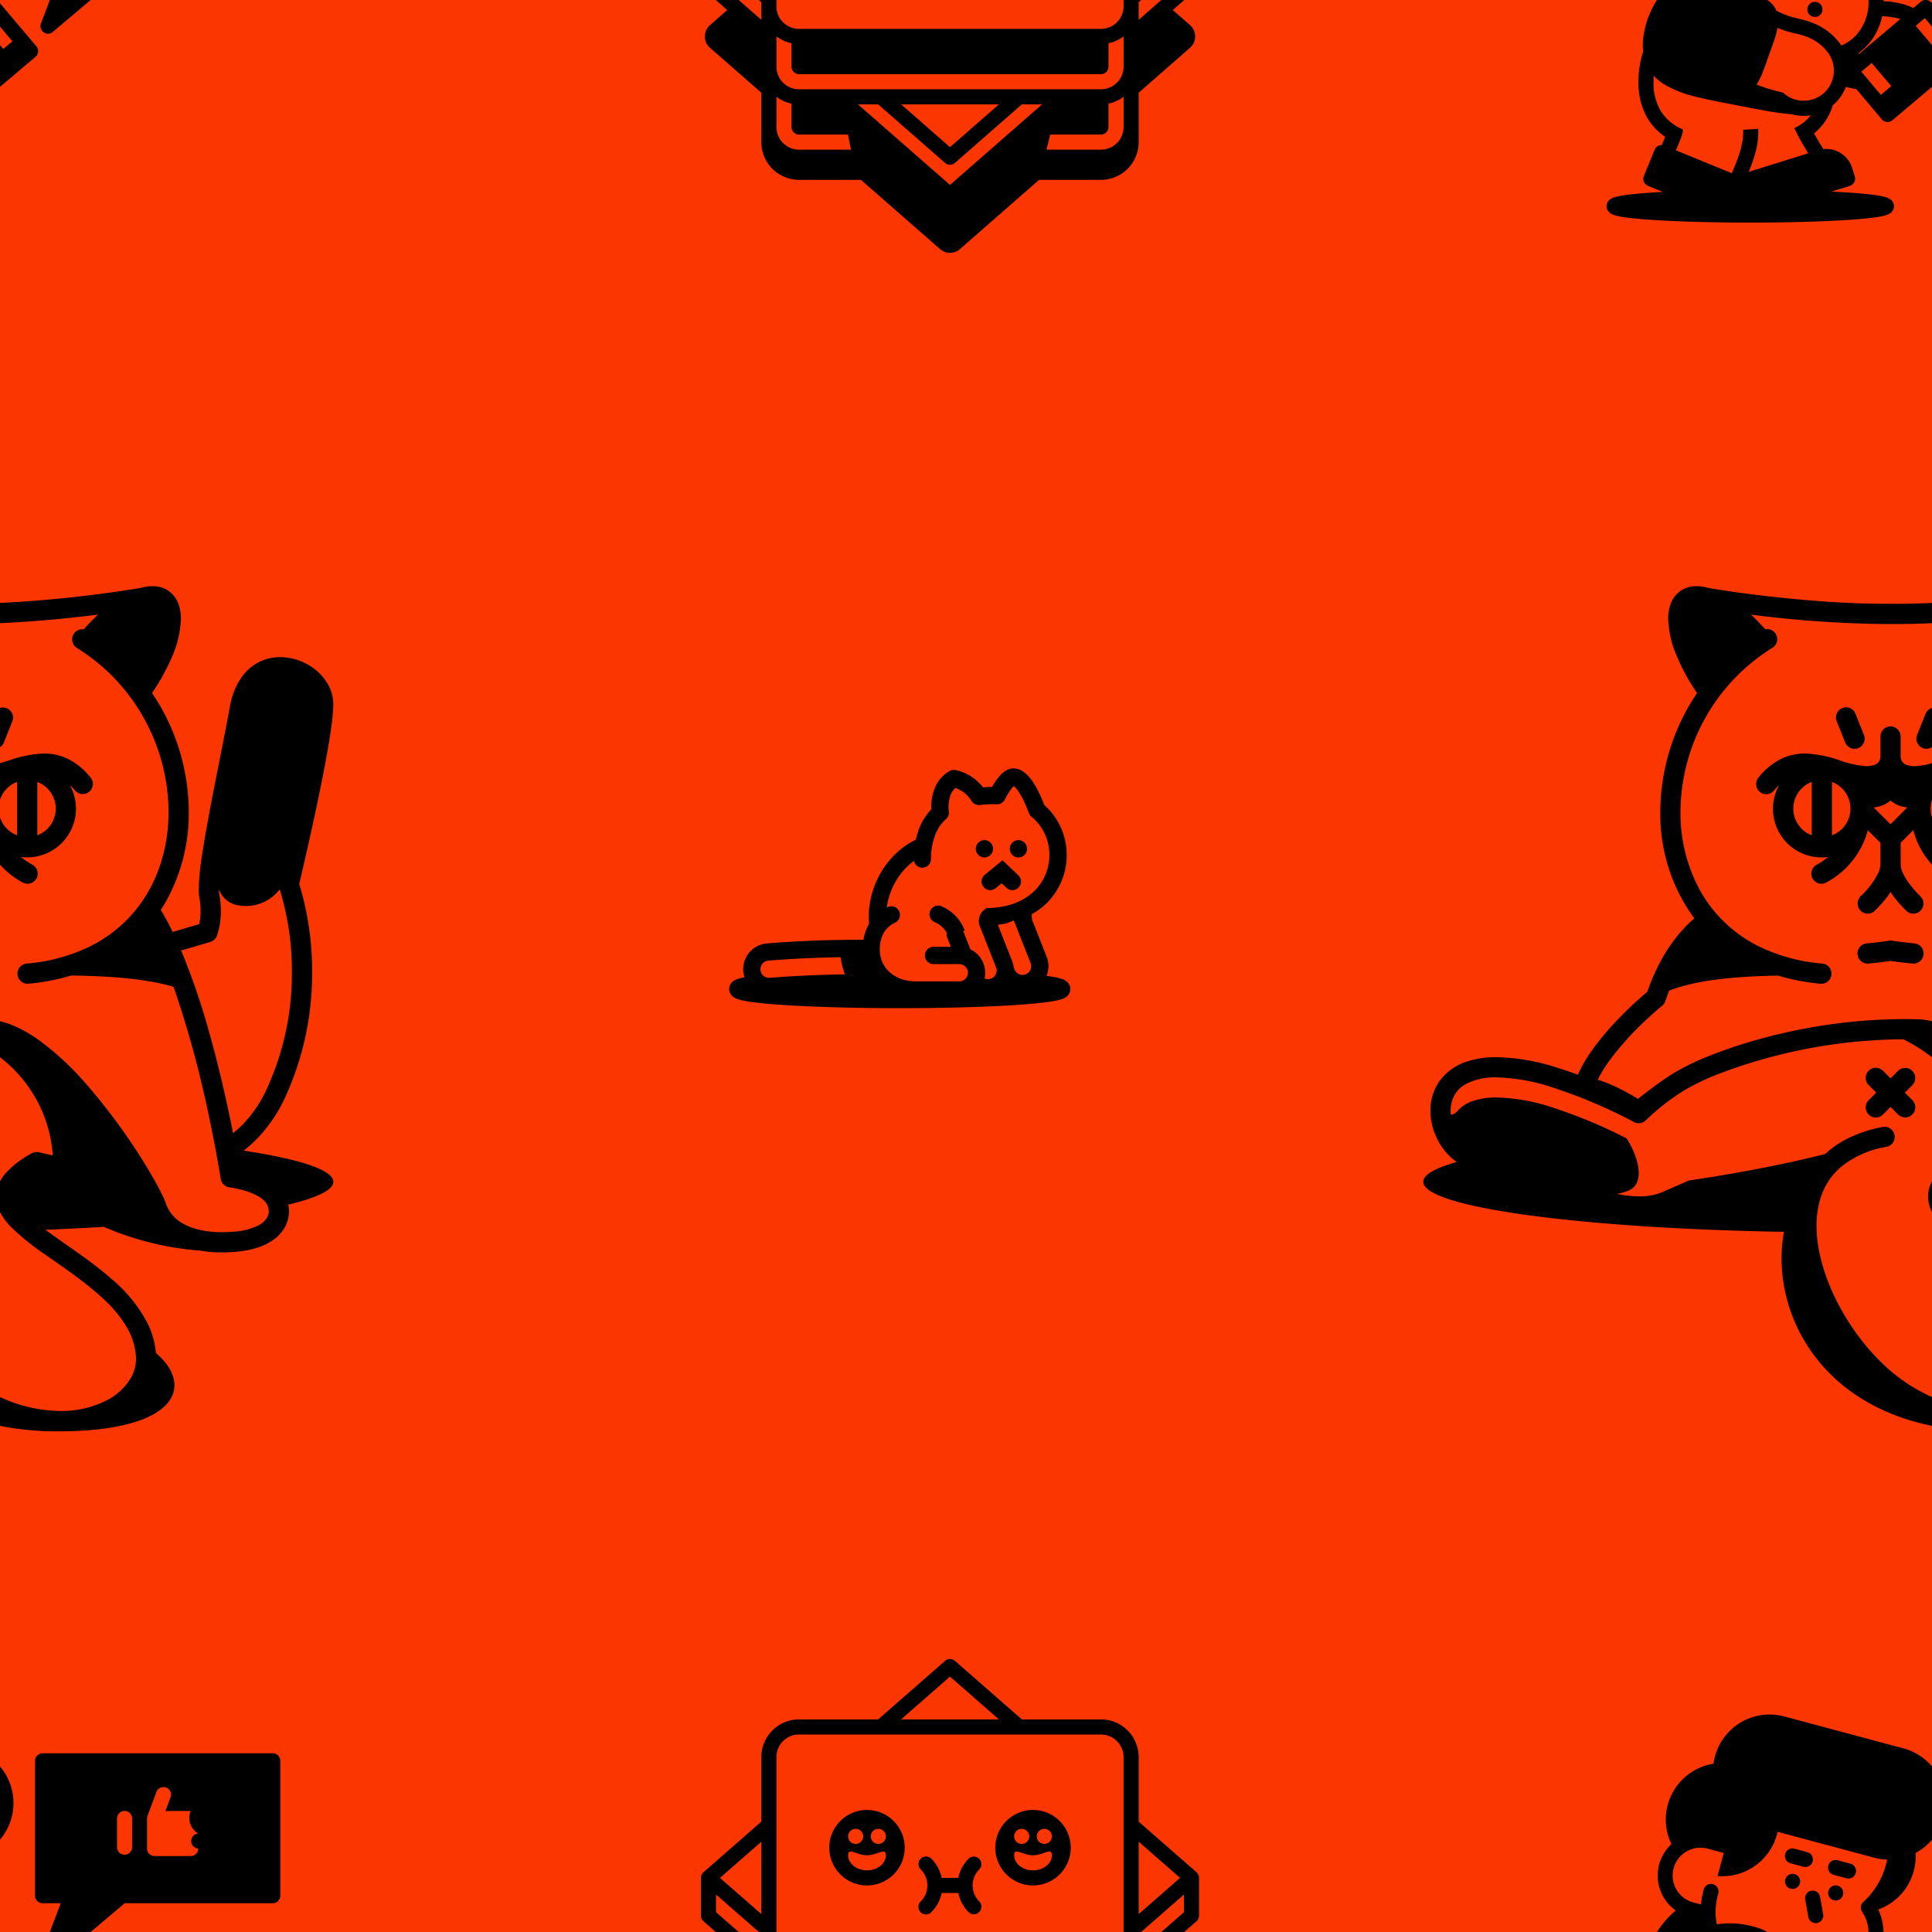 <svg xmlns="http://www.w3.org/2000/svg" width="512" height="512" viewBox="0 0 512 512">
  <title>bg-pattern-accent</title>
  <g>
    <rect width="512" height="512" fill="#fb3600"/>
    <g>
      <path d="M504.458,463.347l-31.615-8.471a14.992,14.992,0,0,0-18.364,10.6,15.246,15.246,0,0,0-.385,1.939,14.961,14.961,0,0,0-11.148,21.3,11.353,11.353,0,0,0,1.138,17.587A24.993,24.993,0,0,0,439.106,512h29.206a9.347,9.347,0,0,0-1.881-.91,24.741,24.741,0,0,0-8.075-1.388,19.953,19.953,0,0,0-3.332.279,13.729,13.729,0,0,1-.377-3.19,19.435,19.435,0,0,1,.714-5.016,2,2,0,0,0-3.864-1.035h0a25.012,25.012,0,0,0-.729,3.966l-1.992-.534a7.375,7.375,0,1,1,3.818-14.247l4.214,1.129-1.636,6.105c.43.037.857.062,1.284.062a15,15,0,0,0,14.474-11.116L469,485.587l1.932.517c.058-.218.1-.437.153-.655l25.613,6.863.518-1.931-.518,1.931a15.023,15.023,0,0,0,3.417.5,20.477,20.477,0,0,1-6.32,11.218,2,2,0,0,0-.279,2.662A9.967,9.967,0,0,1,495.168,512h3.988a14.836,14.836,0,0,0-1.4-5.965,14.943,14.943,0,0,0,9.41-10.221l-1.932-.517,1.932.517a14.987,14.987,0,0,0,.515-3.888c0-.294-.02-.584-.037-.875A14.741,14.741,0,0,0,512,487.53v-19.4A14.925,14.925,0,0,0,504.458,463.347Z" fill="#000001"/>
      <path d="M475.566,496.658a2,2,0,1,0,1.415,2.45A2,2,0,0,0,475.566,496.658Z" fill="#000001"/>
      <path d="M487,499.721a2,2,0,1,0,1.414,2.449A2,2,0,0,0,487,499.721Z" fill="#000001"/>
      <path d="M482.341,502.688a2,2,0,0,0-3.94.695l.817,4.632a2,2,0,0,0,3.939-.695Z" fill="#000001"/>
      <path d="M480.374,493.287a2,2,0,0,0-1.415-2.449l-3.42-.917a2,2,0,1,0-1.035,3.864l3.421.917A2,2,0,0,0,480.374,493.287Z" fill="#000001"/>
      <path d="M490.389,493.9l-3.42-.916a2,2,0,1,0-1.035,3.864l3.42.916a2,2,0,1,0,1.035-3.864Z" fill="#000001"/>
      <path d="M317.366,496.469a1.964,1.964,0,0,0-.291-.315l-15.316-13.4V465.66a10,10,0,0,0-10-10H270.8l-17.721-15.506a2,2,0,0,0-2.634,0L232.722,455.66H211.759a10,10,0,0,0-10,10v17.092l-15.318,13.4a2,2,0,0,0-.682,1.506v10a2,2,0,0,0,.682,1.5L189.682,512h6.074l-6-5.248v-4.685L201.11,512h4.649V465.66a6,6,0,0,1,6-6h80a6,6,0,0,1,6,6V512h4.648l11.352-9.933v4.685l-6,5.248h6.073l3.24-2.835a1.994,1.994,0,0,0,.684-1.5v-10a2.014,2.014,0,0,0-.046-.426A1.991,1.991,0,0,0,317.366,496.469ZM201.759,497.66v9.592L190.8,497.66l10.963-9.593Zm37.037-42,12.963-11.343,12.963,11.343Zm62.963,51.592V488.067l10.963,9.593Z" fill="#000001"/>
      <path d="M257.759,499.658a5.972,5.972,0,0,1,1.757-4.241,2,2,0,0,0-2.828-2.828,9.954,9.954,0,0,0-2.724,5.071h-4.41a9.962,9.962,0,0,0-2.724-5.071A2,2,0,1,0,244,495.417a5.974,5.974,0,0,1,1.757,4.242h0A5.972,5.972,0,0,1,244,503.9a2,2,0,1,0,2.828,2.828,9.963,9.963,0,0,0,2.724-5.07h4.41a9.948,9.948,0,0,0,2.724,5.07,2,2,0,0,0,2.828-2.828h0a5.971,5.971,0,0,1-1.757-4.24v0Z" fill="#000001"/>
      <path d="M229.759,479.66a10,10,0,1,0,10,10A10,10,0,0,0,229.759,479.66Zm-3,5a2,2,0,1,1-2,2A2,2,0,0,1,226.759,484.66Zm3,11c-2.762,0-5-1.791-5-4s2.238,0,5,0,5-2.209,5,0S232.521,495.66,229.759,495.66Zm3-7a2,2,0,1,1,2-2A2,2,0,0,1,232.759,488.66Z" fill="#000001"/>
      <path d="M273.759,479.66a10,10,0,1,0,10,10A10,10,0,0,0,273.759,479.66Zm-3,5a2,2,0,1,1-2,2A2,2,0,0,1,270.759,484.66Zm3,11c-2.762,0-5-1.791-5-4s2.238,0,5,0,5-2.209,5,0S276.521,495.66,273.759,495.66Zm3-7a2,2,0,1,1,2-2A2,2,0,0,1,276.759,488.66Z" fill="#000001"/>
      <path d="M0,468.132v19.4a14.932,14.932,0,0,0,3.06-5.82,15.029,15.029,0,0,0,.514-3.888,15.005,15.005,0,0,0-3.046-9.047C.361,468.554.18,468.344,0,468.132Z" fill="#000001"/>
      <path d="M72.283,464.635h-61a2,2,0,0,0-2,2v35.738a2,2,0,0,0,2,2H16.1l-1.825,4.813L13.208,512H24.017l9.024-7.627H72.283a2,2,0,0,0,2-2V466.635a2,2,0,0,0-2-2ZM35.016,489.519a2,2,0,0,1-4,0v-7.6a2,2,0,0,1,4,0ZM52.548,485.9a1.991,1.991,0,0,0,0,3.975,2,2,0,0,1-2,2H40.965a2,2,0,0,1-2-2l.017-.176-.017-.176v-7.6l.014-.133.016-.165a2.085,2.085,0,0,1,.069-.291l.027-.109,2.358-6.333a2,2,0,1,1,3.748,1.4l-1.353,3.635h6.7a4.758,4.758,0,0,0,2,5.974Z" fill="#000001"/>
      <path d="M510.962,317.089a8.685,8.685,0,0,0,.571,3.052A10.95,10.95,0,0,0,512,321.17v-8.1c-.14.263-.268.529-.381.8A8.316,8.316,0,0,0,510.962,317.089Z" fill="#000001"/>
      <path d="M499.24,160.008c-16.4.006-37-2.522-46.467-4.2l-.088-.013a11.618,11.618,0,0,0-3.047-.456,8.156,8.156,0,0,0-2.321.323,6.881,6.881,0,0,0-2.148,1.068A7.216,7.216,0,0,0,442.751,160a11.255,11.255,0,0,0-.669,4.021,27.313,27.313,0,0,0,2.423,10.187,53.865,53.865,0,0,0,5.23,9.448c-1.051,1.564-2.044,3.158-2.926,4.8A56.69,56.69,0,0,0,440,215.165a46.608,46.608,0,0,0,9.018,28.231c-.263.23-.539.445-.8.683-5.247,4.853-9.06,11.226-11.674,18.753a103.577,103.577,0,0,0-7.957,7.492,72.582,72.582,0,0,0-6.654,7.958,37.767,37.767,0,0,0-3.79,6.53q-2.73-1.013-5.24-1.79a55.789,55.789,0,0,0-16.227-2.858,24.946,24.946,0,0,0-7.731,1.1,14.3,14.3,0,0,0-7.524,5.327,13.442,13.442,0,0,0-2.346,7.753,16.984,16.984,0,0,0,1.811,7.513,16.1,16.1,0,0,0,4.885,5.879c.1.072.2.131.3.2-5.725,1.612-8.9,3.387-8.9,5.25,0,6.749,41.549,12.331,95.6,13.262-3.644,19.8,8.179,45.143,39.225,51.414v-7.625a50.6,50.6,0,0,1-5.46-2.9c-6.656-4.056-13.034-10.909-17.653-18.664-4.636-7.747-7.5-16.39-7.482-23.83a24.341,24.341,0,0,1,1.02-7.211,17.682,17.682,0,0,1,5.628-8.526,25.807,25.807,0,0,1,11.9-5.186,2.68,2.68,0,0,0-1.015-5.263,34.642,34.642,0,0,0-10.326,3.606,25.025,25.025,0,0,0-4.914,3.557c-.4.1-.8.207-1.206.308-8.213,2.055-16.87,3.724-23.46,4.876-3.3.576-6.074,1.023-8.027,1.325-.976.151-1.746.267-2.27.344l-.6.087-.2.028a2.612,2.612,0,0,0-.7.2l-6.475,2.842-.026.012a15.378,15.378,0,0,1-6.352,1.207,29.716,29.716,0,0,1-5.895-.657,13.257,13.257,0,0,0,3.275-.958c4.17-1.882,2.611-8.6-.693-13.749a131.37,131.37,0,0,0-19.75-8.221,50.585,50.585,0,0,0-14.642-2.619,18.606,18.606,0,0,0-6.793,1.1,8.89,8.89,0,0,0-3.689,2.544,2.663,2.663,0,0,1-1.692.932,10.321,10.321,0,0,1-.067-1.075,8.61,8.61,0,0,1,.609-3.263,7.63,7.63,0,0,1,3.465-3.815,16.543,16.543,0,0,1,8.167-1.746,50.558,50.558,0,0,1,14.642,2.62,135.768,135.768,0,0,1,21.734,9.222,2.673,2.673,0,0,0,3.131-.494,66.524,66.524,0,0,1,5.549-4.767c.605-.444,1.214-.884,1.814-1.3,1.093-.766,2.146-1.461,2.985-1.95l.041-.024a61.132,61.132,0,0,1,8.891-4.232,139.466,139.466,0,0,1,48.932-9.173,44.312,44.312,0,0,1,7.6,4.754v-9.545a18.372,18.372,0,0,0-2.981-.485l-.1,0q-2.238-.081-4.456-.079a145.36,145.36,0,0,0-36.914,4.963,128.676,128.676,0,0,0-14.061,4.586,66.446,66.446,0,0,0-9.66,4.611l-.021.013-.02.011h0c-1.1.647-2.317,1.459-3.552,2.328-2.307,1.627-4.671,3.452-6.147,4.616-1.008-.608-2.4-1.415-3.97-2.23a44.672,44.672,0,0,0-5.082-2.288c-.536-.2-1.074-.368-1.612-.525a34.516,34.516,0,0,1,2.879-4.766,76.037,76.037,0,0,1,9.207-10.407c1.433-1.374,2.691-2.5,3.586-3.275.446-.388.8-.689,1.044-.891.121-.1.212-.177.274-.227l.066-.055.018-.014a2.693,2.693,0,0,0,.857-1.237q.474-1.414,1-2.753c6.763-2.655,16.431-3.763,28.85-3.991a56.1,56.1,0,0,0,11.253,2.158,2.679,2.679,0,1,0,.483-5.337,46.755,46.755,0,0,1-16.729-4.519,36.171,36.171,0,0,1-15.678-14.874,42.537,42.537,0,0,1-5.183-20.794,51.513,51.513,0,0,1,24.363-43.5,2.676,2.676,0,0,0-1.9-4.91c-1.238-1.4-2.5-2.7-3.77-3.878a302,302,0,0,0,35.187,2.489h3.543c2.983,0,6.082-.083,9.217-.223v-5.363c-3.149.144-6.252.227-9.217.226Z" fill="#000001"/>
      <path d="M512,7.051V.852L511.868.7A1.993,1.993,0,0,0,510.548,0h-.438a1.983,1.983,0,0,0-1.06.458l-1.991,1.681-.223-.116A16.9,16.9,0,0,0,503.1.791a21.749,21.749,0,0,0-2.386-.352c-.614-.056-1.108-.09-1.54-.119,0-.108-.018-.213-.022-.32h-3.988c.009.2.02.407.02.614a12.928,12.928,0,0,1-3.13,8.534,11.473,11.473,0,0,1-4.083,2.921c-.141-.212-.276-.425-.432-.63a16.327,16.327,0,0,0-3.689-3.54,16.77,16.77,0,0,0-3.473-1.837,21.835,21.835,0,0,0-2.294-.746c-1.1-.293-1.826-.443-2.476-.611a19.465,19.465,0,0,1-3.134-1.06c-.5-.216-1.067-.482-1.706-.814A5.866,5.866,0,0,0,469.387.818,7,7,0,0,0,468.312,0H439.106a24.06,24.06,0,0,0-3.359,8.367,19.566,19.566,0,0,0-.386,3.733,13.956,13.956,0,0,0,.089,1.562,26.176,26.176,0,0,0-1.242,7.981,18.913,18.913,0,0,0,2.149,9.263,15.293,15.293,0,0,0,4.162,4.8c.252.192.512.373.775.551-.276.682-.6,1.426-.943,2.191a2,2,0,0,0-1.854,1.24l-2.85,6.951a2,2,0,0,0,1.092,2.609l3.929,1.61c-.859.047-1.688.1-2.479.146-3.3.215-5.978.468-7.909.763a16.679,16.679,0,0,0-2.4.509,4.321,4.321,0,0,0-1.02.453,2.556,2.556,0,0,0-.638.573,2.174,2.174,0,0,0,0,2.7,2.457,2.457,0,0,0,.621.561,4.1,4.1,0,0,0,.96.44,14.3,14.3,0,0,0,2.034.462c1.4.234,3.235.44,5.473.624,6.7.551,16.981.9,28.535.9,10,0,19.057-.262,25.652-.689,3.3-.214,5.979-.467,7.909-.762a16.666,16.666,0,0,0,2.4-.509,4.315,4.315,0,0,0,1.019-.453,2.538,2.538,0,0,0,.639-.573,2.174,2.174,0,0,0,0-2.7,2.511,2.511,0,0,0-.621-.561,4.138,4.138,0,0,0-.96-.44,14.345,14.345,0,0,0-2.033-.462c-1.4-.235-3.237-.44-5.474-.624-2.035-.167-4.4-.316-7.033-.442l4.882-1.521a2,2,0,0,0,1.314-2.5l-.695-2.231A7.175,7.175,0,0,0,484,39.475a6.788,6.788,0,0,0-.789.059l-.019-.033c-.7-1.168-1.4-2.31-2.022-3.375-.153-.261-.3-.517-.44-.765a15.278,15.278,0,0,0,3.169-3.523,15.832,15.832,0,0,0,1.826-3.968,11.926,11.926,0,0,0,3.455-4.837c.975.24,1.9.429,2.768.585l4.757,5.633,0,0,2,2.366a2,2,0,0,0,2.819.237L512,23.006V11.949l-4.312-5.106L510.1,4.8ZM476.1,35.137c.4.868,1.034,2.035,1.738,3.229.439.75.9,1.508,1.355,2.264l-15.15,4.721a1.958,1.958,0,0,0-.5.249l-.081-.146c.316-.773.634-1.58.936-2.438a32.232,32.232,0,0,0,1-3.369,19.782,19.782,0,0,0,.561-4.534c0-.3-.008-.615-.028-.956l-3.993.236c.015.254.021.493.021.72a16.009,16.009,0,0,1-.48,3.725,29.431,29.431,0,0,1-.917,3.03c-.522,1.455-1.105,2.834-1.654,4.074-.179-.091-.35-.192-.539-.27l-14.254-5.843c.291-.651.577-1.3.835-1.935.367-.894.674-1.736.848-2.331a6.653,6.653,0,0,0,.165-.653q0-.309.016-.614l-.136-.056a12.663,12.663,0,0,1-5.572-4.578,14.375,14.375,0,0,1-2.064-8.019c0-.529.025-1.051.062-1.569a13.631,13.631,0,0,0,3.068,2.467,30.01,30.01,0,0,0,7.889,3.041c2.939.761,6.147,1.362,9.472,2.009,4.109.8,7.526,1.475,10.414,1.957a57.636,57.636,0,0,0,5.724.723,12.064,12.064,0,0,0,5.035.29,11.7,11.7,0,0,1-2.008,1.967,14.786,14.786,0,0,1-2.417,1.453A7.967,7.967,0,0,1,476.1,35.137Zm6.737-10.064a8,8,0,0,1-10.313-.536c-.168-.042-.366-.09-.6-.144-.653-.156-1.532-.363-2.564-.659a39.4,39.4,0,0,1-3.844-1.326,19.546,19.546,0,0,0,1.757-3.6c.52-1.336,1-2.763,1.514-4.213.575-1.617,1.17-3.178,1.639-4.688a21.57,21.57,0,0,0,.629-2.523l.464.194a26.215,26.215,0,0,0,4.057,1.232,24.581,24.581,0,0,1,3.341.972,12.856,12.856,0,0,1,2.651,1.4,12.306,12.306,0,0,1,2.784,2.675A8,8,0,0,1,482.841,25.073Zm15.626.069-5.182-6.136,2.74-2.314,5.183,6.136Zm-5.941-10.731c.027-.14.059-.271.084-.413A15.431,15.431,0,0,0,496.9,9.235,16.92,16.92,0,0,0,498.786,4.3l.048,0a24.417,24.417,0,0,1,3.456.4c.41.085.856.2,1.32.344Z" fill="#000001"/>
      <path d="M480.968,4.493a2,2,0,0,0,1.414-3.414,2,2,0,0,0-2.828,2.829A2.012,2.012,0,0,0,480.968,4.493Z" fill="#000001"/>
      <path d="M506.775,283.8a2.679,2.679,0,0,0-3.79,0l-1.974,1.974-1.975-1.974a2.68,2.68,0,1,0-3.789,3.79l1.974,1.974-1.974,1.974a2.68,2.68,0,1,0,3.789,3.79l1.975-1.974,1.974,1.974a2.68,2.68,0,1,0,3.79-3.79l-1.974-1.974,1.974-1.974A2.679,2.679,0,0,0,506.775,283.8Z" fill="#000001"/>
      <path d="M506.824,255.344a2.68,2.68,0,1,0,.456-5.34q-2.838-.243-5.855-.712a2.73,2.73,0,0,0-.827,0q-3.036.476-5.891.715a2.68,2.68,0,0,0,.455,5.341c1.9-.162,3.853-.4,5.849-.7C503,254.946,504.936,255.183,506.824,255.344Z" fill="#000001"/>
      <path d="M505.061,202.625a2.109,2.109,0,0,1-.979-.815,2.4,2.4,0,0,1-.391-1.313V195.19a2.68,2.68,0,1,0-5.36,0V200.5a2.4,2.4,0,0,1-.391,1.313,2.109,2.109,0,0,1-.979.815,6.263,6.263,0,0,1-2.357.416,25.953,25.953,0,0,1-7.095-1.557,31.246,31.246,0,0,0-9.12-1.794,14.393,14.393,0,0,0-6.352,1.417,17.924,17.924,0,0,0-6.021,4.95,2.68,2.68,0,1,0,4.148,3.394,12.4,12.4,0,0,1,1.335-1.4,12.878,12.878,0,0,0,12.949,19.055,16.8,16.8,0,0,1-3,2.044,2.68,2.68,0,0,0,2.516,4.733,22.248,22.248,0,0,0,8.515-8.005,22,22,0,0,0,2.509-5.87l3.342,3.342v5.735a6.048,6.048,0,0,1-.685,2.47,19.685,19.685,0,0,1-2.8,4.111c-.485.563-.923,1.028-1.234,1.345-.155.158-.279.28-.36.358l-.089.086-.019.018A2.68,2.68,0,1,0,496.8,241.4a31.456,31.456,0,0,0,3.333-3.743c.3-.392.593-.815.886-1.252a30.281,30.281,0,0,0,4.212,5,2.679,2.679,0,0,0,3.648-3.925,26.919,26.919,0,0,1-2.771-3.137,16.759,16.759,0,0,1-1.75-2.828,6.017,6.017,0,0,1-.663-2.425v-5.754l3.338-3.339A21.791,21.791,0,0,0,512,229.146v-12.54a7.574,7.574,0,0,1,0-4.627v-9.743a17.445,17.445,0,0,1-4.581.805A6.264,6.264,0,0,1,505.061,202.625Zm-24.923,18.739a7.556,7.556,0,0,1,0-14.142Zm8.03-1.72a7.6,7.6,0,0,1-2.671,1.72V207.222a7.561,7.561,0,0,1,2.671,12.422ZM501,218.44l-4.458-4.457a8.776,8.776,0,0,0,2.4-.577,7.363,7.363,0,0,0,2.067-1.26,7.33,7.33,0,0,0,2.064,1.259,8.715,8.715,0,0,0,2.386.575Z" fill="#000001"/>
      <path d="M492.473,198.246a2.68,2.68,0,0,0,1.492-3.484l-2.233-5.582a2.68,2.68,0,1,0-4.976,1.99l2.233,5.583A2.681,2.681,0,0,0,492.473,198.246Z" fill="#000001"/>
      <path d="M510.29,189.18l-2.232,5.582A2.675,2.675,0,0,0,512,198V187.623A2.667,2.667,0,0,0,510.29,189.18Z" fill="#000001"/>
      <path d="M201.759,24.568V37.66a10,10,0,0,0,10,10h16.39l20.975,18.352a4,4,0,0,0,5.268,0l0,0L275.368,47.66h16.391a10,10,0,0,0,10-10V24.568l13.6-11.9a4,4,0,0,0,0-6.021l-4.56-3.99L313.835,0h-6.073l-6,5.252V.567L302.407,0h-4.648V1.66A5.971,5.971,0,0,1,296,5.9a5.971,5.971,0,0,1-4.242,1.758h-80A5.969,5.969,0,0,1,207.517,5.9a5.967,5.967,0,0,1-1.758-4.242V0H201.11l.649.567V5.252l-6-5.252h-6.074l3.04,2.659-4.561,3.99a4,4,0,0,0,0,6.021Zm50,24.434L227.367,27.66h5.355l17.719,15.505a2,2,0,0,0,2.634,0L270.8,27.66h5.354ZM238.8,27.66h25.926L251.759,39Zm58.963,6a6,6,0,0,1-6,6H277.32l1-4h13.439a2,2,0,0,0,2-2v-6.2a9.934,9.934,0,0,0,4-1.812Zm-92-24.014a9.928,9.928,0,0,0,4,1.812v6.2a2,2,0,0,0,2,2h80a2,2,0,0,0,2-2v-6.2a9.934,9.934,0,0,0,4-1.812V17.66a6,6,0,0,1-6,6h-80a6,6,0,0,1-6-6Zm0,16a9.928,9.928,0,0,0,4,1.812v6.2a2,2,0,0,0,2,2H224.72l.8,4H211.759a6,6,0,0,1-6-6Z" fill="#000001"/>
      <path d="M195.7,259.362a5,5,0,0,0-1.19.529,2.907,2.907,0,0,0-.737.66,2.565,2.565,0,0,0-.371.648,2.468,2.468,0,0,0,0,1.808,2.636,2.636,0,0,0,.746,1.041,3.887,3.887,0,0,0,1.2.674,13.952,13.952,0,0,0,2.352.585c1.62.287,3.778.537,6.435.763,7.954.673,20.348,1.1,34.307,1.1,11.894,0,22.659-.312,30.5-.819,3.923-.255,7.106-.556,9.4-.906a19.911,19.911,0,0,0,2.845-.6,5,5,0,0,0,1.19-.529,2.905,2.905,0,0,0,.736-.66,2.6,2.6,0,0,0,.372-.648,2.489,2.489,0,0,0,0-1.808,2.627,2.627,0,0,0-.748-1.041,3.852,3.852,0,0,0-1.2-.674,13.857,13.857,0,0,0-2.352-.585c-.546-.1-1.175-.188-1.842-.277a6.72,6.72,0,0,0,.036-5.057h0l-3.926-9.99c0-.112.009-.22.009-.333,0-.321-.033-.634-.046-.952a18.646,18.646,0,0,0,3.933-2.915,17.85,17.85,0,0,0,5.337-12.775,17.644,17.644,0,0,0-5.932-13.25,35.333,35.333,0,0,0-2.455-5.224,13.669,13.669,0,0,0-2.127-2.812,6.677,6.677,0,0,0-1.462-1.1,4.585,4.585,0,0,0-1.973-.57l-.165,0a3.794,3.794,0,0,0-1.542.339,5.956,5.956,0,0,0-1.783,1.3,14.137,14.137,0,0,0-1.805,2.367c-.194.307-.371.608-.537.9-.772,0-1.571.047-2.383.115a13.661,13.661,0,0,0-1.144-1.267,12.251,12.251,0,0,0-6.149-3.316,2.284,2.284,0,0,0-1.568.248,8.731,8.731,0,0,0-2.608,2.231,10.273,10.273,0,0,0-1.863,3.958,14.354,14.354,0,0,0-.388,3.365c0,.209.006.4.013.579a15.578,15.578,0,0,0-3.437,5.675,20.477,20.477,0,0,0-.66,2.367,21.63,21.63,0,0,0-6.212,4.615,23.5,23.5,0,0,0-6.282,16.125c0,.553.042,1.08.079,1.61-.068.115-.141.227-.2.344a12.4,12.4,0,0,0-1.293,3.859c-.4,0-.817-.011-1.213-.011h-.1c-6.724,0-12.75.243-17.117.484-2.194.121-3.97.243-5.206.335-.618.046-1.1.084-1.432.112l-.383.032-.1.009-.027,0H203.2a6.858,6.858,0,0,0-6.247,6.827c0,.2.009.411.028.621a6.9,6.9,0,0,0,.315,1.508A14.773,14.773,0,0,0,195.7,259.362Zm77.19-2.013a2.292,2.292,0,0,1-1.9,1.013,2.29,2.29,0,0,1-2.13-1.451l-.215-.55a6.928,6.928,0,0,0-.417-1.667h0l-3.789-9.639c.745-.078,1.471-.18,2.174-.313l2.062-.811,4.443,11.307h0a2.274,2.274,0,0,1,.16.836A2.312,2.312,0,0,1,272.888,257.349Zm-38.769-9.98a6.6,6.6,0,0,1,3.083-2.851,2.286,2.286,0,0,0-1.98-4.122l-.219.114a18.758,18.758,0,0,1,4.832-10.264,17.53,17.53,0,0,1,2.366-2.092,2.286,2.286,0,0,0,4.517-.5,18.08,18.08,0,0,1,.965-5.992,10.6,10.6,0,0,1,2.982-4.571,2.293,2.293,0,0,0,.771-2.072h0l-.01-.075a9.417,9.417,0,0,1-.056-1.068,9.122,9.122,0,0,1,.5-3.084,5.164,5.164,0,0,1,.773-1.413,4.141,4.141,0,0,1,.541-.569,8.018,8.018,0,0,1,2.993,1.852,9.021,9.021,0,0,1,.979,1.129c.106.144.181.258.225.328l.043.069,0,.007h0a2.288,2.288,0,0,0,2.279,1.136,25.185,25.185,0,0,1,3.246-.216c.4,0,.79.01,1.173.03a2.287,2.287,0,0,0,2.157-1.249,19.521,19.521,0,0,1,1.668-2.763,5.8,5.8,0,0,1,.715-.807l.014.009a5.241,5.241,0,0,1,1.017,1.109,19.025,19.025,0,0,1,1.7,3c.515,1.1.948,2.186,1.248,3a2.277,2.277,0,0,0,.7.979,13.051,13.051,0,0,1,4.753,10.17,13.262,13.262,0,0,1-3.966,9.511c-2.665,2.6-6.727,4.473-12.595,4.544a3.854,3.854,0,0,0-2.019,4.405l4.444,11.307h0a2.277,2.277,0,0,1-.23,2.113,2.207,2.207,0,0,1-2.807.8,6.934,6.934,0,0,0,.167-1.486,6.856,6.856,0,0,0-3.917-6.19l-1.914-4.868.391-.154a11.48,11.48,0,0,0-.719-1.559,11.234,11.234,0,0,0-5.39-4.824,2.287,2.287,0,0,0-1.858,4.18,6.623,6.623,0,0,1,3.2,2.789,2.262,2.262,0,0,0,.117,1.241h0l.887,2.259.014.265h-4.465a2.287,2.287,0,1,0,0,4.573h6.79a2.287,2.287,0,0,1,0,4.574H241.879l.048-.059a9.712,9.712,0,0,1-6.272-2.469,7.915,7.915,0,0,1-2.493-5.863A9.011,9.011,0,0,1,234.119,247.369Zm-32,7.944a2.268,2.268,0,0,1,1.487-.738l.033,0c.592-.051,8.544-.738,19.117-.913a21.867,21.867,0,0,0,1.155,4.556c-8.2.107-14.975.54-18.075.77-1.183.088-1.811.145-1.822.146l-.209.009a2.285,2.285,0,0,1-2.272-2.082v0l-.009-.207A2.275,2.275,0,0,1,202.124,255.313Z" fill="#000001"/>
      <polygon points="196.982 257.47 196.982 257.468 196.982 257.466 196.982 257.47" fill="#000001"/>
      <path d="M260.884,227.224a2.287,2.287,0,1,0-2.286-2.287A2.287,2.287,0,0,0,260.884,227.224Z" fill="#000001"/>
      <path d="M269.889,227.224a2.287,2.287,0,1,0-2.287-2.287A2.288,2.288,0,0,0,269.889,227.224Z" fill="#000001"/>
      <path d="M260.646,235.052a2.285,2.285,0,0,0,3.217.322l1.585-1.3,1.253,1.187a2.287,2.287,0,1,0,3.146-3.32l-4.178-3.959-4.7,3.849A2.285,2.285,0,0,0,260.646,235.052Z" fill="#000001"/>
      <path d="M10.1,13.713a2.007,2.007,0,0,0-.465-1.458L0,.852v6.2L3.284,10.94.87,12.979,0,11.949V23.006l9.393-7.933A2.013,2.013,0,0,0,10.1,13.713Z" fill="#000001"/>
      <path d="M11.563,8.564a2,2,0,0,0,2.447-.105L24.017,0H13.208L10.849,6.223A2,2,0,0,0,11.563,8.564Z" fill="#000001"/>
      <path d="M64.559,304.918a33.657,33.657,0,0,0,4.067-3.672,39.655,39.655,0,0,0,7.123-10.835,78.518,78.518,0,0,0,6.963-32.662,79.077,79.077,0,0,0-3.415-23.5c.575-2.424,2.486-10.559,4.406-19.581,1.146-5.388,2.294-11.083,3.16-16.068.433-2.495.8-4.81,1.054-6.836a43.594,43.594,0,0,0,.414-5.164,10.654,10.654,0,0,0-1.3-5.034,13.931,13.931,0,0,0-5.323-5.366,14.957,14.957,0,0,0-7.437-2.052,12.688,12.688,0,0,0-4.343.751,12.447,12.447,0,0,0-5.7,4.29,18.9,18.9,0,0,0-3.3,8.063c-1.478,8.047-3.534,17.982-5.225,26.942-.845,4.483-1.6,8.722-2.147,12.384a67.188,67.188,0,0,0-.9,9.032,12.511,12.511,0,0,0,.176,2.287,18.542,18.542,0,0,1,.33,3.466,16.507,16.507,0,0,1-.371,3.543l-7.027,2.074c-.392-.8-.784-1.605-1.189-2.373q-.957-1.809-1.968-3.471.822-1.254,1.552-2.558a47.881,47.881,0,0,0,5.865-23.412A56.684,56.684,0,0,0,43.236,188.5c-.888-1.655-1.888-3.264-2.949-4.841a53.865,53.865,0,0,0,5.23-9.448,27.313,27.313,0,0,0,2.423-10.188,11.275,11.275,0,0,0-.669-4.02,7.209,7.209,0,0,0-2.418-3.271,6.881,6.881,0,0,0-2.148-1.068,8.154,8.154,0,0,0-2.32-.323,11.606,11.606,0,0,0-3.047.456l-.09.013A326.917,326.917,0,0,1,0,159.782v5.363c9-.4,18.286-1.3,25.992-2.269a53.8,53.8,0,0,0-3.808,3.913,2.679,2.679,0,0,0-1.8,4.928,51.038,51.038,0,0,1,18.128,19.314,51.353,51.353,0,0,1,6.152,24.134c0,9.91-3.065,19.374-9.22,26.616A36.445,36.445,0,0,1,23.8,250.833a46.734,46.734,0,0,1-16.73,4.52,2.679,2.679,0,0,0,.483,5.337h0a56.11,56.11,0,0,0,11.312-2.175c11.278.155,20.369.991,27.133,3a276.055,276.055,0,0,1,9.251,33.742c1.073,5.014,1.885,9.31,2.428,12.346.271,1.519.475,2.723.612,3.545.067.411.119.726.152.938s.05.314.05.315a2.674,2.674,0,0,0,2.326,2.251h0a26.986,26.986,0,0,1,4.209.94,17.471,17.471,0,0,1,3.214,1.321,6.746,6.746,0,0,1,2.145,1.71A4.007,4.007,0,0,1,71.221,321a3.3,3.3,0,0,1-.348,1.48,5.445,5.445,0,0,1-2.477,2.3,16.928,16.928,0,0,1-6.471,1.627c-1.1.092-2.146.135-3.137.135-4.617,0-8.028-.948-10.395-2.348a9.7,9.7,0,0,1-4.472-5.342,17.646,17.646,0,0,0-.738-1.79c-.59-1.265-1.435-2.874-2.513-4.767A158.251,158.251,0,0,0,22.6,287a76.056,76.056,0,0,0-12.274-11.347,36.089,36.089,0,0,0-6.533-3.76A23.441,23.441,0,0,0,0,270.631v9.545a35.854,35.854,0,0,1,13.989,25.991l-.473-.067-3.19-.736a2.657,2.657,0,0,0-1.92.278,25.7,25.7,0,0,0-6.92,5.284A11.765,11.765,0,0,0,0,313.075v8.1a16.2,16.2,0,0,0,2.743,3.807,62.625,62.625,0,0,0,9.223,7.482c5.31,3.75,11.29,7.736,15.918,12.212a32.681,32.681,0,0,1,5.692,7.024,17.565,17.565,0,0,1,2.449,7.719c.014.217.02.433.02.647a10.332,10.332,0,0,1-1.353,5.068,15.794,15.794,0,0,1-6.895,6.21,26.49,26.49,0,0,1-11.819,2.585A38.785,38.785,0,0,1,0,370.239v7.625a76.921,76.921,0,0,0,15.251,1.46c31.488,0,36.177-11.723,26.463-20.433-.126-.113-.259-.225-.387-.338a22.441,22.441,0,0,0-2.19-7.8,38.374,38.374,0,0,0-9.378-11.645c-5.705-5.055-12.369-9.239-17.462-13.015l-.251-.188c5.346-.214,10.515-.475,15.466-.779a79.193,79.193,0,0,0,25.543,6.3,32.907,32.907,0,0,0,5.733.478q1.724,0,3.582-.153c4.656-.393,8.118-1.616,10.551-3.543a9.92,9.92,0,0,0,2.756-3.35,8.686,8.686,0,0,0,.9-3.856,8.97,8.97,0,0,0-.187-1.773c7.642-1.815,11.952-3.867,11.952-6.039C88.346,310.067,79.459,307.2,64.559,304.918Zm-9.382-32.267a182.373,182.373,0,0,0-7.17-20.745l7.714-2.278a2.675,2.675,0,0,0,1.731-1.579,19.227,19.227,0,0,0,1.07-6.687A23.935,23.935,0,0,0,58.1,236.9a7.471,7.471,0,0,1-.081-1.226,6.485,6.485,0,0,0,5.418,4.287,11.261,11.261,0,0,0,10.693-4.274,73.51,73.51,0,0,1,3.224,22.066,73.148,73.148,0,0,1-6.481,30.439,34.317,34.317,0,0,1-6.151,9.388,28.823,28.823,0,0,1-2.961,2.729C60.316,292.977,58.114,282.913,55.177,272.651Z" fill="#000001"/>
      <path d="M6.057,233.883a2.68,2.68,0,0,0,2.516-4.733,16.849,16.849,0,0,1-3-2.044,12.917,12.917,0,0,0,12.949-19.055,12.453,12.453,0,0,1,1.334,1.4v0a2.679,2.679,0,0,0,2.32.971h0a2.68,2.68,0,0,0,1.827-4.365,17.926,17.926,0,0,0-6.022-4.95,14.39,14.39,0,0,0-6.352-1.417,31.252,31.252,0,0,0-9.12,1.794c-.87.272-1.708.526-2.513.752v9.743a7.538,7.538,0,0,1,4.525-4.757v14.142A7.536,7.536,0,0,1,0,216.606v12.54A22.227,22.227,0,0,0,6.057,233.883Zm3.828-26.661a7.556,7.556,0,0,1,0,14.142Z" fill="#000001"/>
      <path d="M1.034,196.753l2.233-5.583a2.68,2.68,0,0,0-1.494-3.483A2.655,2.655,0,0,0,0,187.623V198A2.666,2.666,0,0,0,1.034,196.753Z" fill="#000001"/>
    </g>
  </g>
</svg>
